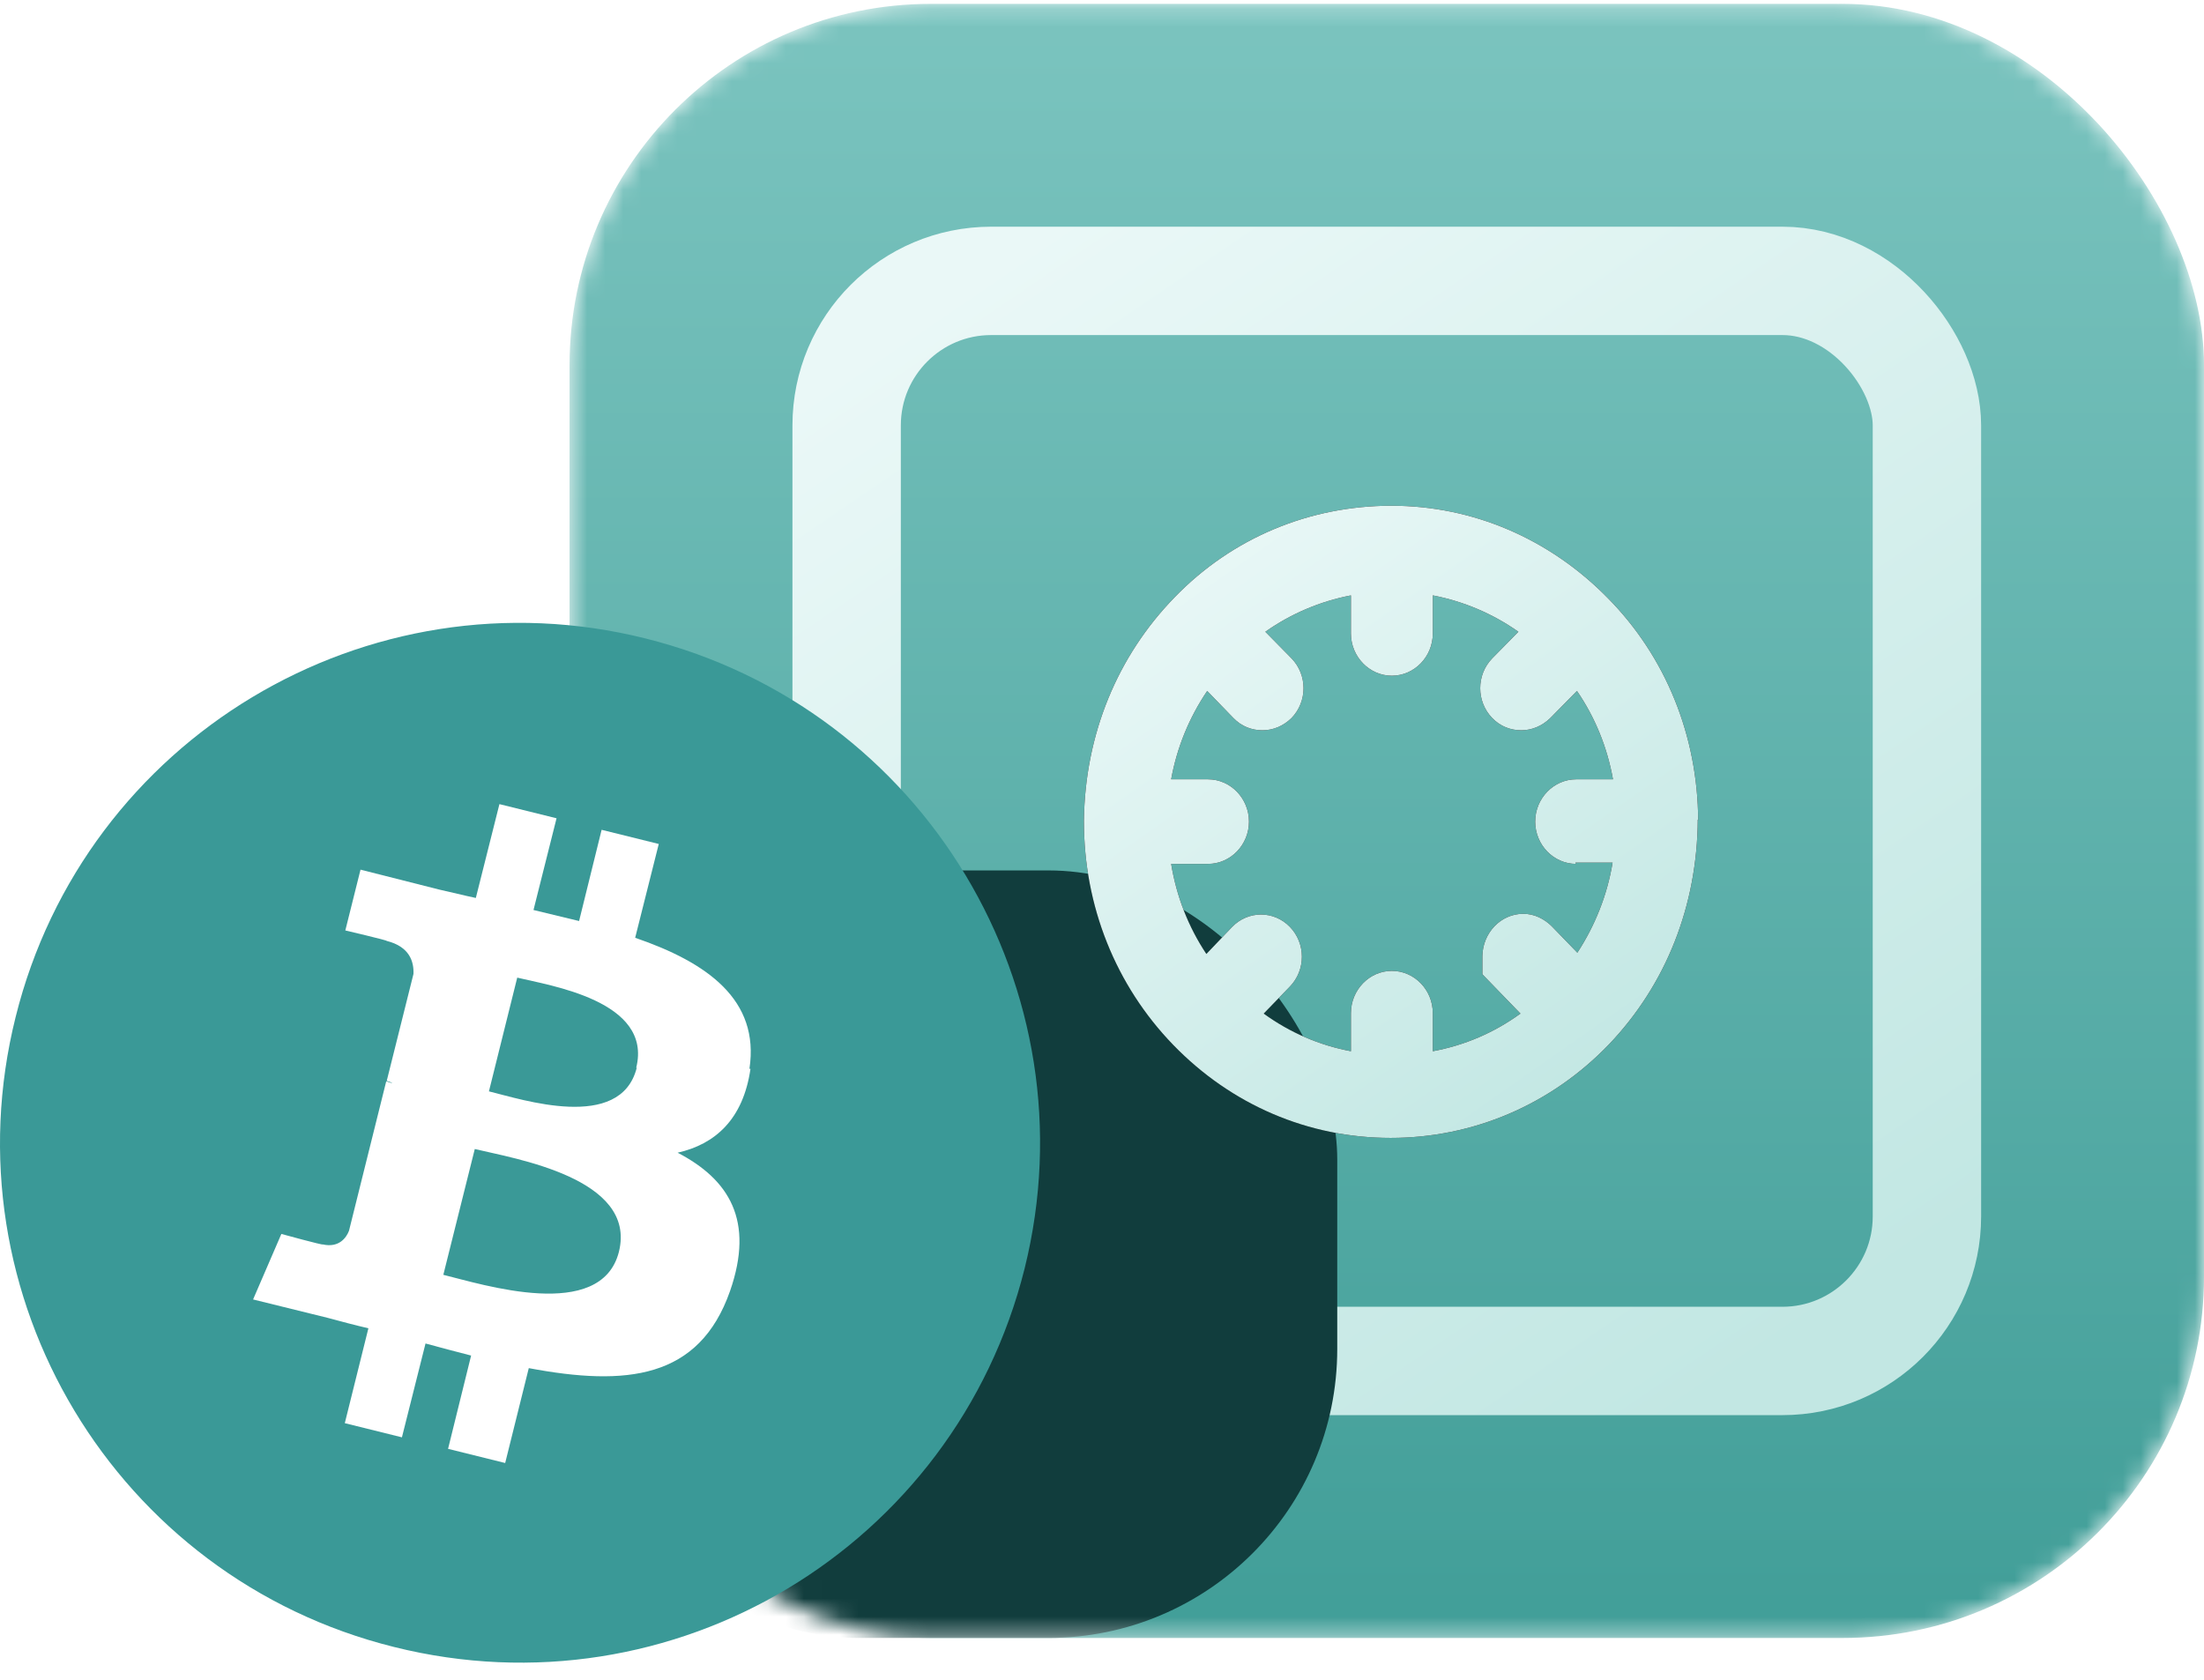 <svg width="122" height="93" viewBox="0 0 122 93" fill="none" xmlns="http://www.w3.org/2000/svg">
<mask id="mask0_7546_1103" style="mask-type:alpha" maskUnits="userSpaceOnUse" x="31" y="0" width="91" height="91">
<rect x="31.528" y="0.214" width="90.472" height="90.472" rx="20" fill="#45A19A"/>
</mask>
<g mask="url(#mask0_7546_1103)">
<rect x="31.528" y="0.214" width="90.472" height="90.472" rx="20" fill="url(#paint0_linear_7546_1103)"/>
<rect x="46.865" y="15.551" width="59.798" height="59.798" rx="8" stroke="url(#paint1_linear_7546_1103)" stroke-width="6"/>
<g filter="url(#filter0_f_7546_1103)">
<rect x="31.528" y="48.191" width="42.494" height="42.494" rx="16" fill="#113D3D"/>
</g>
</g>
<path d="M56.716 70.232C52.857 85.671 37.248 95.045 21.813 91.185C6.407 87.354 -2.993 71.741 0.866 56.303C4.696 40.893 20.334 31.49 35.739 35.35C51.174 39.209 60.545 54.822 56.716 70.232Z" fill="#3A9997"/>
<path d="M41.484 59.175C42.064 55.345 39.134 53.284 35.159 51.92L36.465 46.726L33.302 45.942L32.055 50.992C31.213 50.788 30.372 50.585 29.531 50.382L30.807 45.304L27.645 44.52L26.339 49.715C25.643 49.57 24.976 49.395 24.308 49.25L19.956 48.148L19.115 51.514C19.115 51.514 21.465 52.065 21.407 52.094C22.684 52.414 22.916 53.255 22.887 53.923L21.407 59.843C21.407 59.843 21.61 59.901 21.726 59.959C21.61 59.959 21.523 59.901 21.378 59.872L19.318 68.143C19.173 68.52 18.767 69.1 17.867 68.897C17.896 68.955 15.575 68.317 15.575 68.317L14.009 71.944L18.129 72.96C18.883 73.163 19.637 73.366 20.392 73.54L19.086 78.793L22.248 79.577L23.554 74.382C24.424 74.614 25.266 74.847 26.078 75.05L24.802 80.215L27.964 80.999L29.27 75.746C34.666 76.762 38.699 76.356 40.41 71.48C41.774 67.562 40.352 65.299 37.509 63.819C39.569 63.354 41.136 61.99 41.542 59.175H41.484ZM34.26 69.303C33.273 73.221 26.687 71.103 24.54 70.58L26.281 63.615C28.428 64.138 35.275 65.212 34.26 69.303ZM35.246 59.117C34.347 62.687 28.863 60.859 27.064 60.423L28.631 54.126C30.401 54.561 36.145 55.403 35.217 59.117H35.246Z" fill="white"/>
<path d="M94 45.418C93.977 40.736 92.209 36.358 88.991 33.104C85.772 29.826 81.533 28 77.023 28C72.512 28 68.228 29.756 65.032 33.057C61.836 36.334 60.068 40.666 60 45.395C60 45.395 60 45.395 60 45.418C60 45.441 60 45.465 60 45.488C60 50.147 61.745 54.548 64.941 57.849C68.16 61.174 72.421 63 76.977 63C81.533 63 85.84 61.174 89.059 57.826C92.232 54.502 93.955 50.124 93.977 45.371L94 45.418ZM87.2 47.759H89.263C88.968 49.562 88.288 51.248 87.313 52.746L86.021 51.411L85.885 51.271C85.477 50.873 84.933 50.592 84.321 50.592C83.075 50.592 82.077 51.645 82.055 52.933V53.94L84.163 56.117C82.712 57.171 81.08 57.873 79.312 58.201V56.094C79.312 54.806 78.292 53.752 77.045 53.752C75.799 53.752 74.779 54.806 74.779 56.094V58.201C73.033 57.873 71.401 57.171 69.951 56.117L71.401 54.619C72.285 53.706 72.285 52.231 71.401 51.318C70.517 50.405 69.089 50.405 68.205 51.318L66.777 52.816C65.78 51.318 65.123 49.632 64.828 47.829H66.868C68.115 47.829 69.135 46.776 69.135 45.488C69.135 44.201 68.115 43.147 66.868 43.147H64.828C65.145 41.391 65.825 39.729 66.823 38.254L68.273 39.752C68.727 40.221 69.293 40.431 69.883 40.431C70.472 40.431 71.039 40.197 71.492 39.752C72.376 38.84 72.376 37.364 71.492 36.452L70.041 34.977C71.469 33.97 73.079 33.291 74.779 32.963V35.07C74.779 36.358 75.799 37.411 77.045 37.411C78.292 37.411 79.312 36.358 79.312 35.07V32.963C81.012 33.291 82.621 33.97 84.049 34.977L82.599 36.452C81.715 37.364 81.715 38.84 82.599 39.752C83.052 40.221 83.619 40.431 84.208 40.431C84.797 40.431 85.364 40.197 85.817 39.752L87.291 38.254C88.288 39.706 88.968 41.368 89.285 43.147H87.245C85.999 43.147 84.979 44.201 84.979 45.488C84.979 46.776 85.999 47.829 87.245 47.829L87.2 47.759Z" fill="black"/>
<path d="M94 45.418C93.977 40.736 92.209 36.358 88.991 33.104C85.772 29.826 81.533 28 77.023 28C72.512 28 68.228 29.756 65.032 33.057C61.836 36.334 60.068 40.666 60 45.395C60 45.395 60 45.395 60 45.418C60 45.441 60 45.465 60 45.488C60 50.147 61.745 54.548 64.941 57.849C68.16 61.174 72.421 63 76.977 63C81.533 63 85.84 61.174 89.059 57.826C92.232 54.502 93.955 50.124 93.977 45.371L94 45.418ZM87.2 47.759H89.263C88.968 49.562 88.288 51.248 87.313 52.746L86.021 51.411L85.885 51.271C85.477 50.873 84.933 50.592 84.321 50.592C83.075 50.592 82.077 51.645 82.055 52.933V53.94L84.163 56.117C82.712 57.171 81.08 57.873 79.312 58.201V56.094C79.312 54.806 78.292 53.752 77.045 53.752C75.799 53.752 74.779 54.806 74.779 56.094V58.201C73.033 57.873 71.401 57.171 69.951 56.117L71.401 54.619C72.285 53.706 72.285 52.231 71.401 51.318C70.517 50.405 69.089 50.405 68.205 51.318L66.777 52.816C65.78 51.318 65.123 49.632 64.828 47.829H66.868C68.115 47.829 69.135 46.776 69.135 45.488C69.135 44.201 68.115 43.147 66.868 43.147H64.828C65.145 41.391 65.825 39.729 66.823 38.254L68.273 39.752C68.727 40.221 69.293 40.431 69.883 40.431C70.472 40.431 71.039 40.197 71.492 39.752C72.376 38.84 72.376 37.364 71.492 36.452L70.041 34.977C71.469 33.97 73.079 33.291 74.779 32.963V35.07C74.779 36.358 75.799 37.411 77.045 37.411C78.292 37.411 79.312 36.358 79.312 35.07V32.963C81.012 33.291 82.621 33.97 84.049 34.977L82.599 36.452C81.715 37.364 81.715 38.84 82.599 39.752C83.052 40.221 83.619 40.431 84.208 40.431C84.797 40.431 85.364 40.197 85.817 39.752L87.291 38.254C88.288 39.706 88.968 41.368 89.285 43.147H87.245C85.999 43.147 84.979 44.201 84.979 45.488C84.979 46.776 85.999 47.829 87.245 47.829L87.2 47.759Z" fill="url(#paint2_linear_7546_1103)"/>
<defs>
<filter id="filter0_f_7546_1103" x="12.228" y="28.891" width="81.095" height="81.095" filterUnits="userSpaceOnUse" color-interpolation-filters="sRGB">
<feFlood flood-opacity="0" result="BackgroundImageFix"/>
<feBlend mode="normal" in="SourceGraphic" in2="BackgroundImageFix" result="shape"/>
<feGaussianBlur stdDeviation="9.65" result="effect1_foregroundBlur_7546_1103"/>
</filter>
<linearGradient id="paint0_linear_7546_1103" x1="76.764" y1="0.214" x2="76.764" y2="90.686" gradientUnits="userSpaceOnUse">
<stop stop-color="#7BC4BF"/>
<stop offset="1" stop-color="#419E98"/>
</linearGradient>
<linearGradient id="paint1_linear_7546_1103" x1="51.457" y1="16.98" x2="93.213" y2="78.349" gradientUnits="userSpaceOnUse">
<stop stop-color="#EAF8F7"/>
<stop offset="1" stop-color="#C2E7E3"/>
</linearGradient>
<linearGradient id="paint2_linear_7546_1103" x1="63.923" y1="30.356" x2="86.364" y2="62.395" gradientUnits="userSpaceOnUse">
<stop stop-color="#EAF8F7"/>
<stop offset="1" stop-color="#C2E7E3"/>
</linearGradient>
</defs>
</svg>
